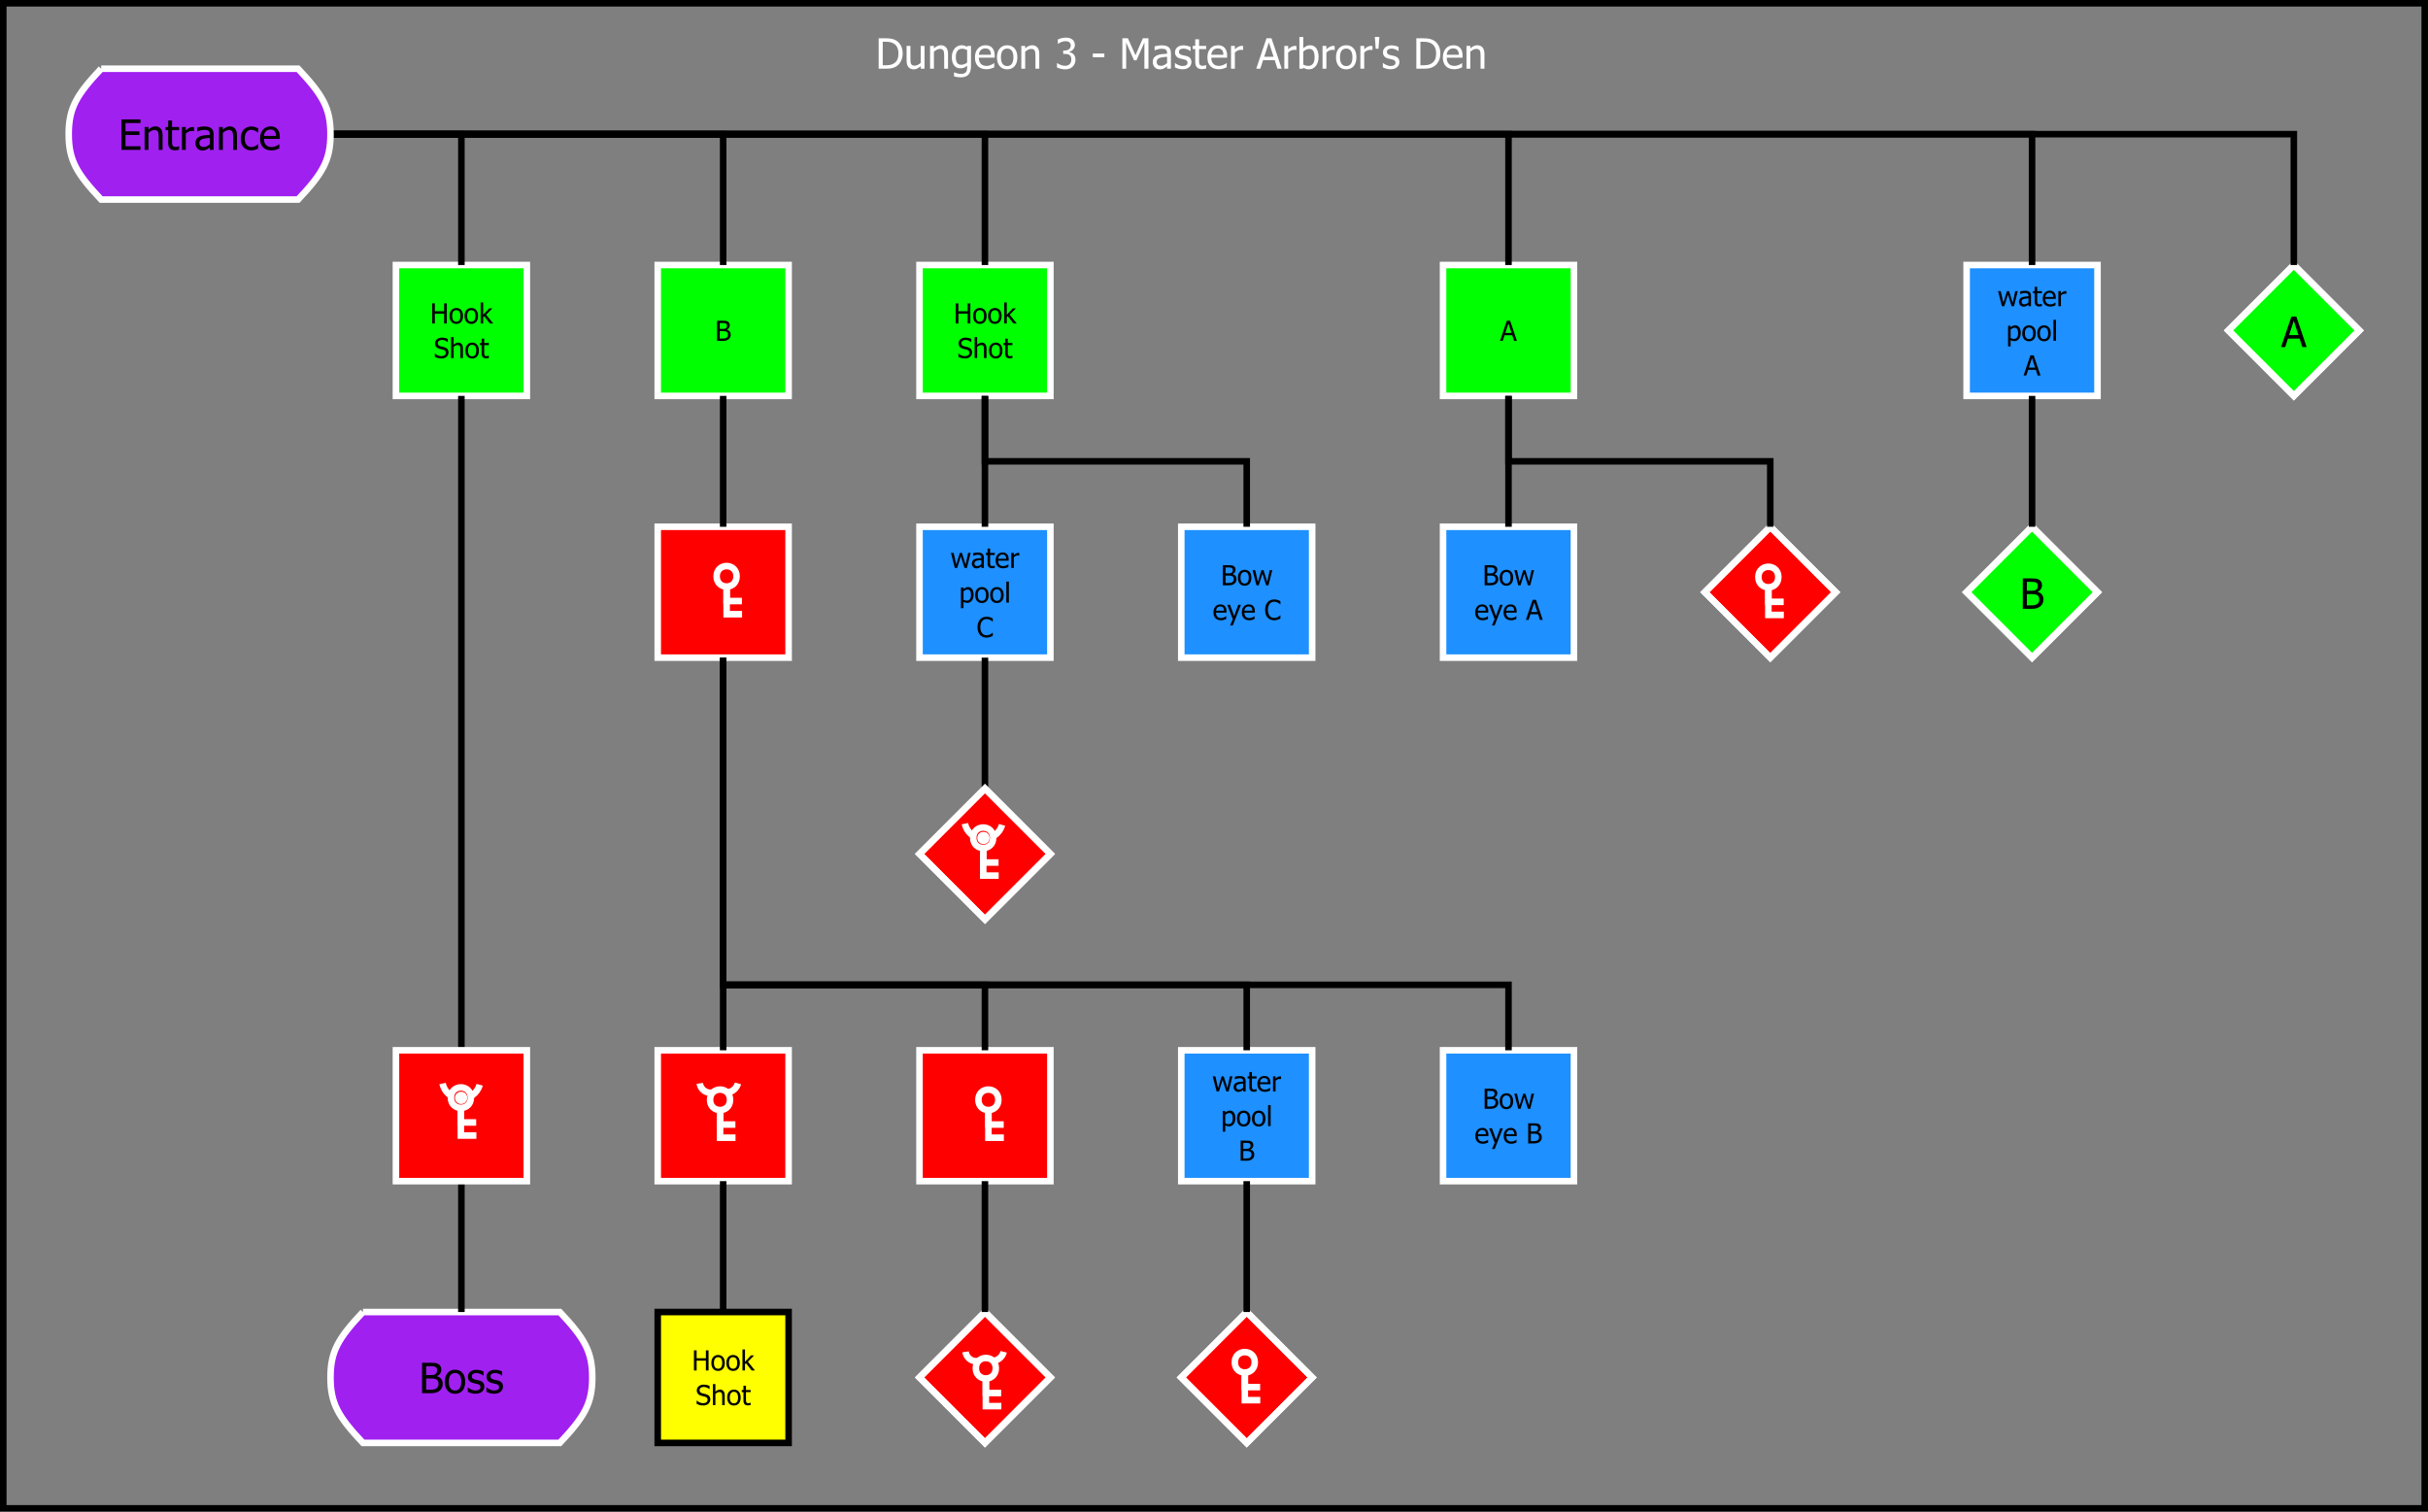 <?xml version="1.0" encoding="UTF-8"?>
<svg xmlns="http://www.w3.org/2000/svg" xmlns:xlink="http://www.w3.org/1999/xlink" width="742pt" height="462pt" viewBox="0 0 742 462" version="1.1">
<defs>
<g>
<symbol overflow="visible" id="glyph0-0">
<path style="stroke:none;" d="M 5.086 0 L 4.27 0 L 4.27 -3.012 L 1.441 -3.012 L 1.441 0 L 0.625 0 L 0.625 -6.148 L 1.441 -6.148 L 1.441 -3.738 L 4.27 -3.738 L 4.27 -6.148 L 5.086 -6.148 Z M 5.086 0 "/>
</symbol>
<symbol overflow="visible" id="glyph0-1">
<path style="stroke:none;" d="M 4.355 -2.305 C 4.352 -1.523 4.164 -0.926 3.793 -0.504 C 3.418 -0.082 2.922 0.129 2.301 0.129 C 1.656 0.129 1.152 -0.086 0.785 -0.523 C 0.418 -0.957 0.234 -1.551 0.234 -2.305 C 0.234 -3.07 0.422 -3.672 0.801 -4.102 C 1.18 -4.527 1.68 -4.738 2.301 -4.742 C 2.922 -4.738 3.418 -4.527 3.793 -4.102 C 4.164 -3.676 4.352 -3.074 4.355 -2.305 Z M 3.555 -2.305 C 3.551 -2.898 3.441 -3.344 3.227 -3.633 C 3.008 -3.922 2.699 -4.066 2.301 -4.07 C 1.891 -4.066 1.578 -3.922 1.363 -3.633 C 1.141 -3.344 1.031 -2.898 1.035 -2.305 C 1.031 -1.723 1.141 -1.285 1.363 -0.988 C 1.578 -0.688 1.891 -0.539 2.301 -0.539 C 2.695 -0.539 3.004 -0.684 3.227 -0.98 C 3.441 -1.27 3.551 -1.711 3.555 -2.305 Z M 3.555 -2.305 "/>
</symbol>
<symbol overflow="visible" id="glyph0-2">
<path style="stroke:none;" d="M 4.387 0 L 3.367 0 L 1.645 -2.227 L 1.34 -1.93 L 1.34 0 L 0.562 0 L 0.562 -6.426 L 1.34 -6.426 L 1.34 -2.664 L 3.164 -4.613 L 4.129 -4.613 L 2.234 -2.684 Z M 4.387 0 "/>
</symbol>
<symbol overflow="visible" id="glyph0-3">
<path style="stroke:none;" d="M 2.336 0.113 C 1.887 0.109 1.508 0.066 1.199 -0.023 C 0.883 -0.117 0.59 -0.23 0.316 -0.367 L 0.316 -1.391 L 0.375 -1.391 C 0.645 -1.133 0.949 -0.938 1.293 -0.801 C 1.633 -0.66 1.961 -0.59 2.281 -0.594 C 2.727 -0.59 3.07 -0.684 3.305 -0.875 C 3.535 -1.062 3.648 -1.312 3.652 -1.621 C 3.648 -1.867 3.59 -2.066 3.469 -2.223 C 3.344 -2.371 3.148 -2.484 2.891 -2.562 C 2.695 -2.617 2.523 -2.664 2.371 -2.699 C 2.211 -2.734 2.016 -2.781 1.781 -2.844 C 1.566 -2.898 1.375 -2.969 1.207 -3.055 C 1.039 -3.137 0.891 -3.25 0.766 -3.391 C 0.637 -3.523 0.539 -3.684 0.469 -3.867 C 0.398 -4.047 0.363 -4.258 0.363 -4.5 C 0.363 -5 0.555 -5.418 0.945 -5.754 C 1.328 -6.09 1.824 -6.258 2.434 -6.262 C 2.773 -6.258 3.102 -6.223 3.41 -6.156 C 3.715 -6.086 3.996 -5.988 4.262 -5.863 L 4.262 -4.887 L 4.199 -4.887 C 4 -5.062 3.75 -5.215 3.445 -5.352 C 3.141 -5.484 2.82 -5.555 2.484 -5.555 C 2.105 -5.555 1.797 -5.465 1.566 -5.285 C 1.328 -5.105 1.211 -4.871 1.215 -4.586 C 1.211 -4.324 1.281 -4.117 1.422 -3.965 C 1.559 -3.809 1.758 -3.695 2.02 -3.625 C 2.191 -3.574 2.402 -3.52 2.656 -3.465 C 2.902 -3.402 3.109 -3.352 3.277 -3.305 C 3.699 -3.172 4.012 -2.973 4.207 -2.715 C 4.402 -2.449 4.5 -2.129 4.5 -1.75 C 4.5 -1.508 4.449 -1.27 4.352 -1.039 C 4.254 -0.805 4.117 -0.609 3.945 -0.445 C 3.742 -0.266 3.52 -0.125 3.27 -0.031 C 3.02 0.066 2.707 0.109 2.336 0.113 Z M 2.336 0.113 "/>
</symbol>
<symbol overflow="visible" id="glyph0-4">
<path style="stroke:none;" d="M 4.188 0 L 3.41 0 L 3.41 -2.625 C 3.41 -2.836 3.398 -3.031 3.379 -3.219 C 3.355 -3.398 3.316 -3.547 3.262 -3.66 C 3.195 -3.773 3.105 -3.859 2.996 -3.914 C 2.879 -3.969 2.727 -3.996 2.535 -4 C 2.34 -3.996 2.141 -3.945 1.938 -3.844 C 1.73 -3.742 1.531 -3.609 1.34 -3.445 L 1.34 0 L 0.562 0 L 0.562 -6.426 L 1.34 -6.426 L 1.34 -4.102 C 1.566 -4.305 1.793 -4.461 2.023 -4.574 C 2.246 -4.684 2.484 -4.738 2.738 -4.742 C 3.188 -4.738 3.543 -4.59 3.801 -4.293 C 4.055 -3.992 4.184 -3.559 4.188 -2.992 Z M 4.188 0 "/>
</symbol>
<symbol overflow="visible" id="glyph0-5">
<path style="stroke:none;" d="M 1.957 0.09 C 1.531 0.086 1.199 -0.031 0.965 -0.27 C 0.727 -0.512 0.609 -0.891 0.609 -1.414 L 0.609 -3.969 L 0.086 -3.969 L 0.086 -4.613 L 0.609 -4.613 L 0.609 -5.938 L 1.387 -5.938 L 1.387 -4.613 L 2.816 -4.613 L 2.816 -3.969 L 1.387 -3.969 L 1.387 -1.777 C 1.383 -1.539 1.387 -1.359 1.398 -1.234 C 1.406 -1.105 1.438 -0.988 1.496 -0.879 C 1.539 -0.781 1.617 -0.707 1.723 -0.66 C 1.824 -0.609 1.965 -0.586 2.148 -0.59 C 2.27 -0.586 2.391 -0.605 2.512 -0.645 C 2.629 -0.684 2.715 -0.715 2.77 -0.738 L 2.816 -0.738 L 2.816 -0.043 C 2.668 0 2.52 0.027 2.371 0.055 C 2.219 0.074 2.082 0.086 1.957 0.09 Z M 1.957 0.09 "/>
</symbol>
<symbol overflow="visible" id="glyph0-6">
<path style="stroke:none;" d="M 6.152 -4.613 L 4.984 0 L 4.266 0 L 3.137 -3.555 L 2.02 0 L 1.305 0 L 0.125 -4.613 L 0.934 -4.613 L 1.746 -1.039 L 2.84 -4.613 L 3.48 -4.613 L 4.605 -1.039 L 5.371 -4.613 Z M 6.152 -4.613 "/>
</symbol>
<symbol overflow="visible" id="glyph0-7">
<path style="stroke:none;" d="M 3.137 -1.137 L 3.137 -2.414 C 2.949 -2.398 2.719 -2.375 2.438 -2.348 C 2.156 -2.316 1.926 -2.277 1.754 -2.227 C 1.543 -2.16 1.375 -2.062 1.242 -1.934 C 1.105 -1.801 1.035 -1.617 1.039 -1.387 C 1.035 -1.121 1.109 -0.922 1.262 -0.789 C 1.41 -0.652 1.629 -0.586 1.918 -0.586 C 2.16 -0.586 2.383 -0.637 2.582 -0.746 C 2.777 -0.848 2.961 -0.98 3.137 -1.137 Z M 3.137 -0.492 C 3.07 -0.445 2.988 -0.379 2.883 -0.293 C 2.777 -0.207 2.676 -0.141 2.578 -0.094 C 2.438 -0.023 2.301 0.031 2.176 0.07 C 2.043 0.109 1.867 0.129 1.641 0.129 C 1.449 0.129 1.266 0.09 1.098 0.02 C 0.926 -0.051 0.777 -0.148 0.648 -0.281 C 0.52 -0.406 0.418 -0.562 0.348 -0.75 C 0.27 -0.934 0.234 -1.129 0.238 -1.34 C 0.234 -1.656 0.301 -1.926 0.441 -2.152 C 0.574 -2.371 0.789 -2.551 1.082 -2.688 C 1.336 -2.805 1.641 -2.887 1.996 -2.934 C 2.348 -2.977 2.727 -3.012 3.137 -3.035 L 3.137 -3.184 C 3.133 -3.363 3.105 -3.512 3.055 -3.621 C 2.996 -3.73 2.922 -3.816 2.824 -3.883 C 2.723 -3.941 2.602 -3.984 2.461 -4.008 C 2.316 -4.027 2.168 -4.035 2.02 -4.039 C 1.836 -4.035 1.625 -4.008 1.387 -3.957 C 1.141 -3.902 0.898 -3.828 0.66 -3.727 L 0.617 -3.727 L 0.617 -4.512 C 0.754 -4.551 0.961 -4.594 1.23 -4.648 C 1.496 -4.695 1.758 -4.723 2.023 -4.723 C 2.336 -4.723 2.605 -4.695 2.824 -4.648 C 3.043 -4.594 3.238 -4.508 3.41 -4.383 C 3.578 -4.254 3.703 -4.09 3.785 -3.891 C 3.867 -3.688 3.906 -3.441 3.91 -3.156 L 3.91 0 L 3.137 0 Z M 3.137 -0.492 "/>
</symbol>
<symbol overflow="visible" id="glyph0-8">
<path style="stroke:none;" d="M 2.562 0.105 C 1.824 0.105 1.254 -0.102 0.852 -0.516 C 0.441 -0.93 0.238 -1.516 0.242 -2.281 C 0.238 -3.027 0.438 -3.625 0.832 -4.074 C 1.227 -4.516 1.742 -4.738 2.379 -4.742 C 2.664 -4.738 2.914 -4.699 3.137 -4.617 C 3.355 -4.531 3.551 -4.398 3.715 -4.227 C 3.879 -4.047 4.004 -3.832 4.094 -3.582 C 4.18 -3.324 4.223 -3.016 4.227 -2.648 L 4.227 -2.227 L 1.031 -2.227 C 1.031 -1.688 1.164 -1.277 1.434 -0.996 C 1.703 -0.711 2.078 -0.566 2.555 -0.57 C 2.727 -0.566 2.895 -0.586 3.059 -0.625 C 3.223 -0.66 3.367 -0.711 3.5 -0.777 C 3.637 -0.836 3.758 -0.898 3.855 -0.961 C 3.949 -1.02 4.027 -1.074 4.098 -1.129 L 4.141 -1.129 L 4.141 -0.281 C 4.047 -0.242 3.934 -0.195 3.801 -0.145 C 3.664 -0.09 3.543 -0.047 3.441 -0.02 C 3.285 0.023 3.148 0.051 3.027 0.074 C 2.902 0.094 2.746 0.105 2.562 0.105 Z M 3.473 -2.82 C 3.465 -3.023 3.441 -3.203 3.398 -3.359 C 3.352 -3.508 3.285 -3.637 3.207 -3.746 C 3.113 -3.855 3 -3.945 2.859 -4.008 C 2.719 -4.07 2.543 -4.102 2.332 -4.102 C 2.125 -4.102 1.949 -4.07 1.805 -4.008 C 1.66 -3.945 1.527 -3.855 1.414 -3.738 C 1.293 -3.613 1.207 -3.477 1.148 -3.332 C 1.086 -3.184 1.047 -3.012 1.031 -2.82 Z M 3.473 -2.82 "/>
</symbol>
<symbol overflow="visible" id="glyph0-9">
<path style="stroke:none;" d="M 3.008 -3.777 L 2.965 -3.777 C 2.906 -3.793 2.844 -3.805 2.781 -3.809 C 2.715 -3.812 2.637 -3.812 2.547 -3.816 C 2.336 -3.812 2.129 -3.77 1.922 -3.68 C 1.715 -3.586 1.52 -3.449 1.34 -3.273 L 1.34 0 L 0.562 0 L 0.562 -4.613 L 1.34 -4.613 L 1.34 -3.926 C 1.617 -4.176 1.863 -4.352 2.078 -4.457 C 2.285 -4.559 2.488 -4.609 2.691 -4.613 C 2.77 -4.609 2.832 -4.609 2.871 -4.605 C 2.91 -4.602 2.953 -4.594 3.008 -4.586 Z M 3.008 -3.777 "/>
</symbol>
<symbol overflow="visible" id="glyph0-10">
<path style="stroke:none;" d="M 4.43 -2.43 C 4.43 -1.66 4.246 -1.047 3.879 -0.594 C 3.512 -0.137 3.047 0.086 2.484 0.09 C 2.258 0.086 2.055 0.062 1.879 0.012 C 1.699 -0.039 1.52 -0.117 1.34 -0.23 L 1.34 1.703 L 0.562 1.703 L 0.562 -4.613 L 1.34 -4.613 L 1.34 -4.129 C 1.531 -4.301 1.746 -4.445 1.98 -4.566 C 2.215 -4.68 2.469 -4.738 2.75 -4.742 C 3.273 -4.738 3.688 -4.531 3.984 -4.113 C 4.281 -3.691 4.43 -3.129 4.43 -2.43 Z M 3.629 -2.34 C 3.625 -2.863 3.543 -3.273 3.375 -3.562 C 3.207 -3.852 2.934 -3.996 2.559 -4 C 2.336 -3.996 2.125 -3.945 1.922 -3.852 C 1.715 -3.75 1.52 -3.625 1.34 -3.477 L 1.34 -0.863 C 1.539 -0.762 1.711 -0.695 1.859 -0.66 C 2 -0.621 2.168 -0.602 2.359 -0.605 C 2.758 -0.602 3.07 -0.75 3.293 -1.047 C 3.516 -1.34 3.625 -1.77 3.629 -2.34 Z M 3.629 -2.34 "/>
</symbol>
<symbol overflow="visible" id="glyph0-11">
<path style="stroke:none;" d="M 1.355 0 L 0.578 0 L 0.578 -6.426 L 1.355 -6.426 Z M 1.355 0 "/>
</symbol>
<symbol overflow="visible" id="glyph0-12">
<path style="stroke:none;" d="M -0.043 0 L 2.031 -6.148 L 3.039 -6.148 L 5.113 0 L 4.25 0 L 3.691 -1.719 L 1.344 -1.719 L 0.785 0 Z M 3.465 -2.414 L 2.516 -5.316 L 1.57 -2.414 Z M 3.465 -2.414 "/>
</symbol>
<symbol overflow="visible" id="glyph0-13">
<path style="stroke:none;" d="M 4.793 -1.887 C 4.793 -1.582 4.734 -1.312 4.621 -1.078 C 4.504 -0.844 4.348 -0.648 4.152 -0.5 C 3.922 -0.312 3.676 -0.184 3.41 -0.113 C 3.145 -0.035 2.801 0 2.387 0 L 0.625 0 L 0.625 -6.148 L 2.254 -6.148 C 2.688 -6.145 3.016 -6.133 3.238 -6.105 C 3.453 -6.074 3.664 -6.004 3.871 -5.902 C 4.086 -5.777 4.246 -5.621 4.352 -5.434 C 4.449 -5.238 4.5 -5.016 4.504 -4.762 C 4.5 -4.469 4.422 -4.211 4.273 -3.984 C 4.117 -3.754 3.906 -3.574 3.641 -3.449 L 3.641 -3.414 C 4.004 -3.312 4.289 -3.133 4.492 -2.871 C 4.691 -2.605 4.793 -2.277 4.793 -1.887 Z M 3.656 -4.645 C 3.656 -4.789 3.629 -4.918 3.582 -5.031 C 3.527 -5.137 3.449 -5.223 3.34 -5.289 C 3.207 -5.363 3.059 -5.41 2.898 -5.426 C 2.734 -5.441 2.512 -5.449 2.227 -5.449 L 1.441 -5.449 L 1.441 -3.652 L 2.371 -3.652 C 2.625 -3.648 2.812 -3.664 2.934 -3.691 C 3.055 -3.715 3.18 -3.766 3.312 -3.852 C 3.43 -3.93 3.52 -4.035 3.574 -4.164 C 3.629 -4.293 3.656 -4.453 3.656 -4.645 Z M 3.945 -1.855 C 3.941 -2.082 3.91 -2.273 3.844 -2.426 C 3.777 -2.574 3.645 -2.699 3.445 -2.809 C 3.312 -2.871 3.168 -2.914 3.02 -2.938 C 2.863 -2.953 2.648 -2.965 2.371 -2.969 L 1.441 -2.969 L 1.441 -0.699 L 2.105 -0.699 C 2.461 -0.695 2.746 -0.711 2.953 -0.746 C 3.156 -0.777 3.336 -0.848 3.496 -0.957 C 3.648 -1.059 3.762 -1.18 3.836 -1.32 C 3.906 -1.453 3.941 -1.633 3.945 -1.855 Z M 3.945 -1.855 "/>
</symbol>
<symbol overflow="visible" id="glyph0-14">
<path style="stroke:none;" d="M 4.188 -4.613 L 1.707 1.703 L 0.875 1.703 L 1.703 -0.223 L 0.023 -4.613 L 0.863 -4.613 L 2.121 -1.199 L 3.379 -4.613 Z M 4.188 -4.613 "/>
</symbol>
<symbol overflow="visible" id="glyph0-15">
<path style="stroke:none;" d=""/>
</symbol>
<symbol overflow="visible" id="glyph0-16">
<path style="stroke:none;" d="M 3.027 0.113 C 2.625 0.109 2.254 0.047 1.918 -0.09 C 1.578 -0.223 1.289 -0.426 1.043 -0.695 C 0.797 -0.957 0.605 -1.289 0.473 -1.691 C 0.336 -2.09 0.27 -2.547 0.273 -3.066 C 0.27 -3.578 0.336 -4.027 0.469 -4.414 C 0.598 -4.793 0.785 -5.129 1.039 -5.414 C 1.281 -5.688 1.574 -5.895 1.91 -6.043 C 2.246 -6.184 2.621 -6.258 3.039 -6.262 C 3.242 -6.258 3.434 -6.242 3.617 -6.215 C 3.797 -6.18 3.965 -6.141 4.121 -6.098 C 4.25 -6.055 4.387 -6.004 4.527 -5.945 C 4.664 -5.879 4.801 -5.809 4.938 -5.738 L 4.938 -4.754 L 4.871 -4.754 C 4.797 -4.816 4.707 -4.898 4.594 -4.992 C 4.48 -5.086 4.344 -5.176 4.184 -5.27 C 4.027 -5.352 3.855 -5.422 3.672 -5.48 C 3.484 -5.531 3.27 -5.559 3.031 -5.562 C 2.766 -5.559 2.52 -5.504 2.289 -5.398 C 2.051 -5.289 1.844 -5.133 1.672 -4.926 C 1.496 -4.715 1.363 -4.453 1.27 -4.137 C 1.172 -3.82 1.125 -3.461 1.125 -3.066 C 1.125 -2.645 1.176 -2.285 1.277 -1.98 C 1.379 -1.676 1.516 -1.418 1.691 -1.211 C 1.859 -1.004 2.062 -0.852 2.297 -0.75 C 2.527 -0.645 2.77 -0.59 3.031 -0.594 C 3.266 -0.59 3.484 -0.621 3.688 -0.68 C 3.883 -0.738 4.062 -0.809 4.223 -0.898 C 4.375 -0.98 4.508 -1.07 4.617 -1.16 C 4.727 -1.25 4.812 -1.324 4.875 -1.391 L 4.938 -1.391 L 4.938 -0.418 C 4.801 -0.348 4.676 -0.289 4.559 -0.234 C 4.438 -0.176 4.289 -0.117 4.121 -0.066 C 3.938 -0.008 3.773 0.031 3.621 0.066 C 3.469 0.094 3.27 0.109 3.027 0.113 Z M 3.027 0.113 "/>
</symbol>
<symbol overflow="visible" id="glyph1-0">
<path style="stroke:none;" d="M 7.254 -2.855 C 7.254 -2.387 7.164 -1.98 6.988 -1.629 C 6.812 -1.273 6.578 -0.98 6.285 -0.754 C 5.93 -0.477 5.555 -0.281 5.156 -0.172 C 4.758 -0.055 4.242 0 3.609 0 L 0.941 0 L 0.941 -9.301 L 3.41 -9.301 C 4.07 -9.297 4.566 -9.277 4.898 -9.234 C 5.23 -9.191 5.547 -9.086 5.852 -8.926 C 6.184 -8.742 6.426 -8.508 6.582 -8.223 C 6.734 -7.93 6.812 -7.59 6.816 -7.203 C 6.812 -6.762 6.699 -6.371 6.469 -6.027 C 6.234 -5.68 5.914 -5.41 5.508 -5.215 L 5.508 -5.164 C 6.062 -5.012 6.492 -4.738 6.797 -4.344 C 7.102 -3.941 7.254 -3.445 7.254 -2.855 Z M 5.527 -7.027 C 5.523 -7.246 5.488 -7.441 5.414 -7.609 C 5.34 -7.773 5.219 -7.902 5.055 -8 C 4.852 -8.109 4.629 -8.18 4.383 -8.207 C 4.137 -8.23 3.797 -8.242 3.367 -8.246 L 2.18 -8.246 L 2.18 -5.523 L 3.586 -5.523 C 3.973 -5.52 4.258 -5.539 4.441 -5.582 C 4.621 -5.617 4.809 -5.699 5.008 -5.828 C 5.191 -5.945 5.324 -6.102 5.406 -6.301 C 5.484 -6.496 5.523 -6.738 5.527 -7.027 Z M 5.965 -2.805 C 5.965 -3.152 5.914 -3.441 5.812 -3.668 C 5.711 -3.895 5.508 -4.086 5.211 -4.246 C 5.012 -4.348 4.801 -4.414 4.57 -4.445 C 4.336 -4.473 4.008 -4.488 3.586 -4.492 L 2.18 -4.492 L 2.18 -1.055 L 3.188 -1.055 C 3.727 -1.055 4.152 -1.078 4.465 -1.129 C 4.777 -1.18 5.051 -1.285 5.289 -1.449 C 5.52 -1.605 5.691 -1.789 5.801 -2 C 5.91 -2.203 5.965 -2.473 5.965 -2.805 Z M 5.965 -2.805 "/>
</symbol>
<symbol overflow="visible" id="glyph1-1">
<path style="stroke:none;" d="M 6.59 -3.484 C 6.586 -2.309 6.301 -1.402 5.738 -0.762 C 5.168 -0.125 4.418 0.191 3.48 0.195 C 2.508 0.191 1.742 -0.133 1.188 -0.793 C 0.629 -1.449 0.352 -2.348 0.355 -3.484 C 0.352 -4.648 0.637 -5.555 1.215 -6.203 C 1.785 -6.848 2.543 -7.172 3.48 -7.172 C 4.418 -7.172 5.168 -6.848 5.738 -6.207 C 6.301 -5.559 6.586 -4.652 6.59 -3.484 Z M 5.379 -3.484 C 5.379 -4.387 5.211 -5.059 4.883 -5.5 C 4.551 -5.938 4.086 -6.156 3.48 -6.16 C 2.867 -6.156 2.395 -5.938 2.062 -5.5 C 1.73 -5.059 1.562 -4.387 1.566 -3.484 C 1.562 -2.605 1.73 -1.941 2.062 -1.492 C 2.395 -1.039 2.867 -0.812 3.48 -0.816 C 4.082 -0.812 4.547 -1.035 4.883 -1.48 C 5.211 -1.922 5.379 -2.59 5.379 -3.484 Z M 5.379 -3.484 "/>
</symbol>
<symbol overflow="visible" id="glyph1-2">
<path style="stroke:none;" d="M 2.734 0.168 C 2.266 0.164 1.828 0.105 1.426 -0.02 C 1.016 -0.141 0.68 -0.273 0.418 -0.418 L 0.418 -1.738 L 0.48 -1.738 C 0.582 -1.656 0.699 -1.566 0.832 -1.473 C 0.965 -1.375 1.145 -1.277 1.375 -1.176 C 1.574 -1.078 1.793 -0.996 2.031 -0.93 C 2.27 -0.855 2.52 -0.82 2.781 -0.824 C 2.965 -0.82 3.164 -0.844 3.379 -0.891 C 3.59 -0.934 3.75 -0.988 3.855 -1.055 C 4 -1.148 4.102 -1.25 4.168 -1.359 C 4.23 -1.469 4.266 -1.629 4.266 -1.848 C 4.266 -2.121 4.188 -2.332 4.035 -2.477 C 3.883 -2.617 3.613 -2.738 3.23 -2.836 C 3.074 -2.871 2.879 -2.914 2.641 -2.965 C 2.398 -3.016 2.176 -3.07 1.973 -3.129 C 1.438 -3.281 1.051 -3.52 0.812 -3.844 C 0.566 -4.164 0.445 -4.555 0.449 -5.016 C 0.445 -5.645 0.684 -6.156 1.16 -6.551 C 1.637 -6.945 2.266 -7.141 3.055 -7.145 C 3.438 -7.141 3.828 -7.094 4.223 -7 C 4.609 -6.902 4.938 -6.781 5.211 -6.641 L 5.211 -5.383 L 5.148 -5.383 C 4.848 -5.621 4.512 -5.809 4.145 -5.945 C 3.77 -6.082 3.398 -6.152 3.031 -6.152 C 2.641 -6.152 2.312 -6.07 2.047 -5.906 C 1.777 -5.742 1.645 -5.496 1.648 -5.172 C 1.645 -4.879 1.727 -4.66 1.887 -4.52 C 2.043 -4.371 2.297 -4.254 2.648 -4.168 C 2.82 -4.117 3.012 -4.074 3.23 -4.031 C 3.441 -3.984 3.668 -3.934 3.91 -3.879 C 4.422 -3.746 4.812 -3.531 5.074 -3.234 C 5.332 -2.934 5.461 -2.523 5.465 -2.012 C 5.461 -1.707 5.402 -1.422 5.285 -1.156 C 5.168 -0.883 4.992 -0.656 4.766 -0.469 C 4.512 -0.258 4.23 -0.102 3.918 0.004 C 3.602 0.109 3.207 0.164 2.734 0.168 Z M 2.734 0.168 "/>
</symbol>
<symbol overflow="visible" id="glyph1-3">
<path style="stroke:none;" d="M -0.062 0 L 3.074 -9.301 L 4.598 -9.301 L 7.734 0 L 6.426 0 L 5.586 -2.598 L 2.031 -2.598 L 1.188 0 Z M 5.242 -3.652 L 3.805 -8.039 L 2.375 -3.652 Z M 5.242 -3.652 "/>
</symbol>
<symbol overflow="visible" id="glyph1-4">
<path style="stroke:none;" d="M 0.941 0 L 0.941 -9.301 L 6.758 -9.301 L 6.758 -8.203 L 2.18 -8.203 L 2.18 -5.652 L 6.445 -5.652 L 6.445 -4.555 L 2.18 -4.555 L 2.18 -1.098 L 6.758 -1.098 L 6.758 0 Z M 0.941 0 "/>
</symbol>
<symbol overflow="visible" id="glyph1-5">
<path style="stroke:none;" d="M 6.336 0 L 5.16 0 L 5.16 -3.973 C 5.156 -4.293 5.141 -4.59 5.113 -4.867 C 5.078 -5.145 5.02 -5.367 4.934 -5.535 C 4.84 -5.707 4.707 -5.836 4.535 -5.926 C 4.363 -6.008 4.129 -6.051 3.836 -6.055 C 3.543 -6.051 3.242 -5.973 2.934 -5.82 C 2.621 -5.66 2.316 -5.457 2.023 -5.211 L 2.023 0 L 0.848 0 L 0.848 -6.977 L 2.023 -6.977 L 2.023 -6.203 C 2.367 -6.512 2.715 -6.75 3.059 -6.922 C 3.402 -7.086 3.762 -7.172 4.141 -7.172 C 4.824 -7.172 5.363 -6.945 5.754 -6.492 C 6.141 -6.039 6.332 -5.383 6.336 -4.527 Z M 6.336 0 "/>
</symbol>
<symbol overflow="visible" id="glyph1-6">
<path style="stroke:none;" d="M 2.961 0.137 C 2.316 0.133 1.816 -0.047 1.461 -0.41 C 1.102 -0.773 0.926 -1.348 0.926 -2.137 L 0.926 -6.004 L 0.133 -6.004 L 0.133 -6.977 L 0.926 -6.977 L 0.926 -8.984 L 2.098 -8.984 L 2.098 -6.977 L 4.262 -6.977 L 4.262 -6.004 L 2.098 -6.004 L 2.098 -2.688 C 2.098 -2.332 2.102 -2.059 2.117 -1.867 C 2.125 -1.676 2.176 -1.496 2.262 -1.332 C 2.332 -1.184 2.445 -1.074 2.605 -1.004 C 2.762 -0.926 2.977 -0.891 3.25 -0.895 C 3.438 -0.891 3.621 -0.918 3.805 -0.977 C 3.98 -1.031 4.109 -1.078 4.191 -1.117 L 4.262 -1.117 L 4.262 -0.062 C 4.035 0 3.812 0.047 3.59 0.082 C 3.359 0.117 3.148 0.133 2.961 0.137 Z M 2.961 0.137 "/>
</symbol>
<symbol overflow="visible" id="glyph1-7">
<path style="stroke:none;" d="M 4.547 -5.715 L 4.484 -5.715 C 4.395 -5.738 4.305 -5.754 4.207 -5.762 C 4.105 -5.766 3.988 -5.77 3.855 -5.773 C 3.535 -5.77 3.219 -5.703 2.91 -5.566 C 2.594 -5.426 2.297 -5.219 2.023 -4.953 L 2.023 0 L 0.848 0 L 0.848 -6.977 L 2.023 -6.977 L 2.023 -5.941 C 2.449 -6.316 2.824 -6.582 3.145 -6.742 C 3.461 -6.895 3.77 -6.973 4.074 -6.977 C 4.191 -6.973 4.281 -6.969 4.344 -6.965 C 4.398 -6.957 4.469 -6.949 4.547 -6.941 Z M 4.547 -5.715 "/>
</symbol>
<symbol overflow="visible" id="glyph1-8">
<path style="stroke:none;" d="M 4.746 -1.719 L 4.746 -3.652 C 4.465 -3.625 4.109 -3.594 3.688 -3.551 C 3.258 -3.504 2.914 -3.441 2.656 -3.367 C 2.34 -3.27 2.082 -3.121 1.879 -2.926 C 1.672 -2.723 1.57 -2.449 1.574 -2.098 C 1.57 -1.699 1.684 -1.395 1.91 -1.191 C 2.137 -0.984 2.465 -0.883 2.898 -0.887 C 3.266 -0.883 3.602 -0.965 3.902 -1.125 C 4.203 -1.285 4.484 -1.48 4.746 -1.719 Z M 4.746 -0.742 C 4.652 -0.668 4.523 -0.57 4.363 -0.445 C 4.199 -0.32 4.043 -0.219 3.898 -0.145 C 3.688 -0.035 3.488 0.047 3.293 0.105 C 3.098 0.164 2.824 0.191 2.48 0.195 C 2.191 0.191 1.918 0.137 1.66 0.031 C 1.398 -0.078 1.172 -0.227 0.98 -0.426 C 0.789 -0.613 0.641 -0.848 0.531 -1.133 C 0.418 -1.41 0.363 -1.707 0.363 -2.023 C 0.363 -2.504 0.465 -2.918 0.668 -3.258 C 0.871 -3.594 1.191 -3.863 1.637 -4.066 C 2.023 -4.246 2.488 -4.367 3.023 -4.438 C 3.555 -4.504 4.129 -4.555 4.746 -4.59 L 4.746 -4.816 C 4.746 -5.09 4.703 -5.309 4.621 -5.48 C 4.535 -5.645 4.418 -5.777 4.273 -5.871 C 4.117 -5.965 3.934 -6.027 3.723 -6.062 C 3.504 -6.09 3.281 -6.105 3.055 -6.109 C 2.781 -6.105 2.465 -6.066 2.098 -5.988 C 1.73 -5.906 1.363 -5.785 1 -5.633 L 0.93 -5.633 L 0.93 -6.828 C 1.145 -6.887 1.453 -6.957 1.859 -7.031 C 2.262 -7.105 2.664 -7.141 3.062 -7.145 C 3.535 -7.141 3.938 -7.105 4.27 -7.031 C 4.598 -6.957 4.895 -6.82 5.16 -6.629 C 5.41 -6.434 5.598 -6.188 5.727 -5.883 C 5.848 -5.578 5.91 -5.207 5.914 -4.773 L 5.914 0 L 4.746 0 Z M 4.746 -0.742 "/>
</symbol>
<symbol overflow="visible" id="glyph1-9">
<path style="stroke:none;" d="M 3.621 0.156 C 3.145 0.152 2.703 0.082 2.305 -0.066 C 1.902 -0.211 1.559 -0.438 1.273 -0.738 C 0.984 -1.035 0.762 -1.41 0.605 -1.871 C 0.441 -2.324 0.363 -2.863 0.367 -3.48 C 0.363 -4.09 0.445 -4.617 0.613 -5.066 C 0.777 -5.508 0.996 -5.883 1.273 -6.191 C 1.547 -6.492 1.891 -6.727 2.301 -6.891 C 2.711 -7.055 3.152 -7.137 3.621 -7.141 C 4.004 -7.137 4.371 -7.082 4.73 -6.977 C 5.082 -6.867 5.402 -6.742 5.684 -6.602 L 5.684 -5.285 L 5.617 -5.285 C 5.531 -5.355 5.422 -5.434 5.293 -5.527 C 5.16 -5.613 5.004 -5.707 4.816 -5.809 C 4.652 -5.887 4.461 -5.961 4.242 -6.027 C 4.02 -6.086 3.805 -6.117 3.605 -6.121 C 2.992 -6.117 2.504 -5.887 2.137 -5.43 C 1.766 -4.969 1.582 -4.32 1.586 -3.48 C 1.582 -2.652 1.762 -2.008 2.121 -1.551 C 2.477 -1.09 2.969 -0.859 3.605 -0.863 C 3.984 -0.859 4.348 -0.938 4.695 -1.098 C 5.039 -1.254 5.348 -1.461 5.617 -1.711 L 5.684 -1.711 L 5.684 -0.395 C 5.566 -0.336 5.418 -0.27 5.246 -0.195 C 5.066 -0.117 4.91 -0.062 4.773 -0.023 C 4.57 0.031 4.391 0.074 4.234 0.109 C 4.074 0.137 3.871 0.152 3.621 0.156 Z M 3.621 0.156 "/>
</symbol>
<symbol overflow="visible" id="glyph1-10">
<path style="stroke:none;" d="M 3.879 0.164 C 2.766 0.164 1.902 -0.148 1.289 -0.777 C 0.672 -1.402 0.363 -2.293 0.367 -3.449 C 0.363 -4.582 0.66 -5.484 1.262 -6.16 C 1.855 -6.832 2.637 -7.172 3.598 -7.172 C 4.027 -7.172 4.41 -7.109 4.746 -6.984 C 5.078 -6.859 5.367 -6.664 5.621 -6.398 C 5.867 -6.129 6.059 -5.801 6.195 -5.418 C 6.328 -5.031 6.398 -4.559 6.398 -4.004 L 6.398 -3.367 L 1.562 -3.367 C 1.559 -2.551 1.762 -1.93 2.172 -1.504 C 2.578 -1.074 3.145 -0.859 3.867 -0.863 C 4.125 -0.859 4.375 -0.891 4.625 -0.949 C 4.867 -1.004 5.094 -1.078 5.297 -1.176 C 5.508 -1.266 5.688 -1.355 5.836 -1.449 C 5.98 -1.535 6.098 -1.621 6.195 -1.707 L 6.266 -1.707 L 6.266 -0.426 C 6.125 -0.367 5.953 -0.301 5.75 -0.223 C 5.543 -0.141 5.363 -0.074 5.203 -0.031 C 4.973 0.031 4.766 0.074 4.582 0.113 C 4.395 0.145 4.16 0.164 3.879 0.164 Z M 5.254 -4.266 C 5.242 -4.582 5.203 -4.855 5.141 -5.086 C 5.07 -5.312 4.977 -5.504 4.855 -5.664 C 4.715 -5.84 4.539 -5.973 4.324 -6.066 C 4.109 -6.152 3.844 -6.199 3.531 -6.203 C 3.215 -6.199 2.949 -6.152 2.734 -6.062 C 2.512 -5.965 2.312 -5.828 2.137 -5.652 C 1.961 -5.469 1.828 -5.266 1.734 -5.043 C 1.641 -4.82 1.582 -4.562 1.562 -4.266 Z M 5.254 -4.266 "/>
</symbol>
<symbol overflow="visible" id="glyph1-11">
<path style="stroke:none;" d="M 8.277 -4.641 C 8.273 -3.789 8.102 -3.02 7.762 -2.34 C 7.414 -1.652 6.953 -1.121 6.379 -0.742 C 5.906 -0.445 5.426 -0.246 4.941 -0.148 C 4.453 -0.047 3.836 0 3.086 0 L 0.941 0 L 0.941 -9.301 L 3.062 -9.301 C 3.934 -9.297 4.617 -9.23 5.117 -9.102 C 5.613 -8.969 6.039 -8.789 6.391 -8.562 C 6.988 -8.164 7.453 -7.641 7.781 -6.984 C 8.109 -6.328 8.273 -5.547 8.277 -4.641 Z M 6.988 -4.66 C 6.984 -5.371 6.867 -5.984 6.633 -6.492 C 6.395 -7 6.043 -7.395 5.578 -7.676 C 5.25 -7.875 4.898 -8.016 4.523 -8.105 C 4.148 -8.191 3.68 -8.238 3.125 -8.238 L 2.18 -8.238 L 2.18 -1.062 L 3.125 -1.062 C 3.672 -1.059 4.152 -1.102 4.566 -1.191 C 4.973 -1.277 5.352 -1.441 5.695 -1.68 C 6.125 -1.969 6.445 -2.355 6.664 -2.844 C 6.875 -3.328 6.984 -3.934 6.988 -4.66 Z M 6.988 -4.66 "/>
</symbol>
<symbol overflow="visible" id="glyph1-12">
<path style="stroke:none;" d="M 6.285 0 L 5.109 0 L 5.109 -0.773 C 4.746 -0.457 4.402 -0.215 4.078 -0.051 C 3.75 0.113 3.387 0.191 2.992 0.195 C 2.684 0.191 2.398 0.141 2.133 0.043 C 1.863 -0.059 1.629 -0.211 1.43 -0.43 C 1.227 -0.641 1.07 -0.914 0.965 -1.246 C 0.852 -1.574 0.797 -1.977 0.801 -2.449 L 0.801 -6.977 L 1.973 -6.977 L 1.973 -3.004 C 1.969 -2.633 1.98 -2.324 2.012 -2.082 C 2.035 -1.836 2.098 -1.625 2.199 -1.441 C 2.293 -1.262 2.426 -1.129 2.59 -1.051 C 2.754 -0.965 2.988 -0.926 3.297 -0.926 C 3.582 -0.926 3.887 -1.004 4.215 -1.168 C 4.535 -1.324 4.836 -1.527 5.109 -1.77 L 5.109 -6.977 L 6.285 -6.977 Z M 6.285 0 "/>
</symbol>
<symbol overflow="visible" id="glyph1-13">
<path style="stroke:none;" d="M 5.047 -1.895 L 5.047 -5.723 C 4.75 -5.859 4.48 -5.961 4.238 -6.023 C 3.988 -6.086 3.742 -6.117 3.5 -6.117 C 2.898 -6.117 2.43 -5.898 2.094 -5.461 C 1.75 -5.023 1.582 -4.395 1.582 -3.578 C 1.582 -2.801 1.711 -2.211 1.969 -1.812 C 2.227 -1.406 2.648 -1.207 3.234 -1.207 C 3.539 -1.207 3.852 -1.266 4.176 -1.387 C 4.496 -1.504 4.785 -1.672 5.047 -1.895 Z M 1.098 1.117 C 1.176 1.148 1.293 1.191 1.449 1.25 C 1.598 1.305 1.773 1.359 1.973 1.41 C 2.188 1.461 2.387 1.504 2.57 1.543 C 2.754 1.574 2.953 1.594 3.172 1.594 C 3.531 1.594 3.84 1.543 4.094 1.449 C 4.344 1.348 4.539 1.215 4.684 1.051 C 4.816 0.875 4.91 0.676 4.965 0.453 C 5.016 0.227 5.043 -0.023 5.047 -0.312 L 5.047 -0.926 C 4.727 -0.648 4.418 -0.441 4.117 -0.312 C 3.809 -0.18 3.426 -0.117 2.973 -0.117 C 2.176 -0.117 1.543 -0.41 1.074 -1.004 C 0.598 -1.594 0.363 -2.445 0.367 -3.555 C 0.363 -4.129 0.445 -4.641 0.609 -5.094 C 0.773 -5.539 0.992 -5.922 1.27 -6.234 C 1.527 -6.531 1.836 -6.762 2.195 -6.926 C 2.551 -7.09 2.922 -7.172 3.312 -7.172 C 3.672 -7.172 3.984 -7.129 4.25 -7.043 C 4.512 -6.957 4.777 -6.832 5.047 -6.676 L 5.117 -6.977 L 6.223 -6.977 L 6.223 -0.793 C 6.223 0.391 5.961 1.254 5.445 1.809 C 4.926 2.359 4.137 2.637 3.078 2.641 C 2.734 2.637 2.387 2.609 2.031 2.559 C 1.676 2.504 1.344 2.434 1.035 2.344 L 1.035 1.117 Z M 1.098 1.117 "/>
</symbol>
<symbol overflow="visible" id="glyph1-14">
<path style="stroke:none;" d=""/>
</symbol>
<symbol overflow="visible" id="glyph1-15">
<path style="stroke:none;" d="M 3.191 -8.414 C 2.965 -8.414 2.738 -8.387 2.516 -8.332 C 2.289 -8.277 2.07 -8.207 1.855 -8.121 C 1.652 -8.035 1.477 -7.945 1.332 -7.859 C 1.184 -7.766 1.055 -7.68 0.938 -7.602 L 0.863 -7.602 L 0.863 -8.922 C 1.129 -9.066 1.496 -9.199 1.965 -9.316 C 2.426 -9.434 2.871 -9.492 3.293 -9.496 C 3.711 -9.492 4.078 -9.449 4.395 -9.367 C 4.707 -9.277 4.988 -9.145 5.246 -8.969 C 5.52 -8.77 5.727 -8.527 5.867 -8.246 C 6.004 -7.957 6.074 -7.629 6.078 -7.254 C 6.074 -6.738 5.906 -6.285 5.57 -5.902 C 5.23 -5.512 4.828 -5.266 4.359 -5.164 L 4.359 -5.078 C 4.555 -5.039 4.762 -4.973 4.984 -4.883 C 5.207 -4.789 5.414 -4.656 5.609 -4.48 C 5.797 -4.297 5.953 -4.066 6.078 -3.789 C 6.195 -3.504 6.258 -3.16 6.258 -2.762 C 6.258 -2.336 6.184 -1.949 6.043 -1.602 C 5.895 -1.246 5.691 -0.938 5.434 -0.668 C 5.16 -0.383 4.836 -0.168 4.453 -0.023 C 4.07 0.121 3.633 0.191 3.148 0.195 C 2.68 0.191 2.219 0.137 1.762 0.023 C 1.301 -0.086 0.914 -0.219 0.605 -0.383 L 0.605 -1.699 L 0.695 -1.699 C 0.953 -1.504 1.305 -1.32 1.746 -1.148 C 2.188 -0.973 2.629 -0.883 3.074 -0.887 C 3.324 -0.883 3.578 -0.926 3.836 -1.008 C 4.09 -1.086 4.305 -1.219 4.48 -1.406 C 4.645 -1.586 4.77 -1.785 4.859 -2.012 C 4.945 -2.23 4.992 -2.512 4.992 -2.848 C 4.992 -3.184 4.941 -3.461 4.844 -3.68 C 4.746 -3.895 4.609 -4.062 4.434 -4.191 C 4.258 -4.312 4.051 -4.398 3.812 -4.449 C 3.57 -4.496 3.312 -4.523 3.035 -4.523 L 2.504 -4.523 L 2.504 -5.559 L 2.918 -5.559 C 3.48 -5.555 3.938 -5.688 4.289 -5.957 C 4.641 -6.223 4.816 -6.609 4.816 -7.121 C 4.816 -7.352 4.77 -7.555 4.68 -7.723 C 4.586 -7.891 4.469 -8.023 4.328 -8.125 C 4.168 -8.23 3.992 -8.305 3.801 -8.352 C 3.609 -8.391 3.406 -8.414 3.191 -8.414 Z M 3.191 -8.414 "/>
</symbol>
<symbol overflow="visible" id="glyph1-16">
<path style="stroke:none;" d="M 4.086 -3.504 L 0.562 -3.504 L 0.562 -4.637 L 4.086 -4.637 Z M 4.086 -3.504 "/>
</symbol>
<symbol overflow="visible" id="glyph1-17">
<path style="stroke:none;" d="M 8.914 0 L 7.676 0 L 7.676 -8.016 L 5.254 -2.562 L 4.504 -2.562 L 2.098 -8.016 L 2.098 0 L 0.941 0 L 0.941 -9.301 L 2.629 -9.301 L 4.953 -4.121 L 7.195 -9.301 L 8.914 -9.301 Z M 8.914 0 "/>
</symbol>
<symbol overflow="visible" id="glyph1-18">
<path style="stroke:none;" d="M 5.492 -3.512 C 5.488 -4.34 5.363 -4.973 5.109 -5.406 C 4.855 -5.836 4.445 -6.051 3.887 -6.055 C 3.562 -6.051 3.238 -5.977 2.914 -5.828 C 2.582 -5.676 2.285 -5.484 2.023 -5.258 L 2.023 -1.262 C 2.316 -1.113 2.582 -1.012 2.812 -0.953 C 3.039 -0.891 3.289 -0.859 3.566 -0.863 C 4.164 -0.859 4.633 -1.074 4.977 -1.5 C 5.316 -1.922 5.488 -2.59 5.492 -3.512 Z M 6.703 -3.605 C 6.703 -2.461 6.426 -1.543 5.871 -0.848 C 5.316 -0.152 4.621 0.191 3.793 0.195 C 3.41 0.191 3.086 0.145 2.82 0.055 C 2.547 -0.039 2.281 -0.16 2.023 -0.324 L 1.949 0 L 0.848 0 L 0.848 -9.719 L 2.023 -9.719 L 2.023 -6.246 C 2.316 -6.512 2.637 -6.73 2.984 -6.906 C 3.328 -7.082 3.723 -7.172 4.16 -7.172 C 4.945 -7.172 5.562 -6.855 6.02 -6.223 C 6.473 -5.59 6.703 -4.715 6.703 -3.605 Z M 6.703 -3.605 "/>
</symbol>
<symbol overflow="visible" id="glyph1-19">
<path style="stroke:none;" d="M 2.043 -9.719 L 1.773 -6.102 L 0.926 -6.102 L 0.656 -9.719 Z M 2.043 -9.719 "/>
</symbol>
</g>
</defs>
<g id="surface3460694">
<rect x="0" y="0" width="742" height="462" style="fill:rgb(49.804%,49.804%,49.804%);fill-opacity:1;stroke:none;"/>
<path style="fill:none;stroke-width:0.1;stroke-linecap:butt;stroke-linejoin:miter;stroke:rgb(0%,0%,0%);stroke-opacity:1;stroke-miterlimit:10;" d="M -3 -2 L 34 -2 L 34 21 L -3 21 Z M -3 -2 " transform="matrix(20,0,0,20,61,41)"/>
<path style="fill-rule:evenodd;fill:rgb(0%,100%,0%);fill-opacity:1;stroke-width:0.1;stroke-linecap:butt;stroke-linejoin:miter;stroke:rgb(100%,100%,100%);stroke-opacity:1;stroke-miterlimit:10;" d="M 3 2 L 5 2 L 5 4 L 3 4 Z M 3 2 " transform="matrix(20,0,0,20,61,41)"/>
<g style="fill:rgb(0%,0%,0%);fill-opacity:1;">
  <use xlink:href="#glyph0-0" x="131.449" y="98.867"/>
  <use xlink:href="#glyph0-1" x="137.152" y="98.867"/>
  <use xlink:href="#glyph0-1" x="141.742" y="98.867"/>
  <use xlink:href="#glyph0-2" x="146.332" y="98.867"/>
</g>
<g style="fill:rgb(0%,0%,0%);fill-opacity:1;">
  <use xlink:href="#glyph0-3" x="132.582" y="109.449"/>
  <use xlink:href="#glyph0-4" x="137.289" y="109.449"/>
  <use xlink:href="#glyph0-1" x="141.996" y="109.449"/>
  <use xlink:href="#glyph0-5" x="146.586" y="109.449"/>
</g>
<path style="fill-rule:evenodd;fill:rgb(62.745%,12.549%,94.118%);fill-opacity:1;stroke-width:0.1;stroke-linecap:butt;stroke-linejoin:miter;stroke:rgb(100%,100%,100%);stroke-opacity:1;stroke-miterlimit:10;" d="M 2.496 18 L 5.504 18 C 5.88 18.4 6 18.6 6 19 C 6 19.4 5.88 19.6 5.504 20 L 2.496 20 C 2.12 19.6 2 19.4 2 19 C 2 18.6 2.12 18.4 2.496 18 " transform="matrix(20,0,0,20,61,41)"/>
<g style="fill:rgb(0%,0%,0%);fill-opacity:1;">
  <use xlink:href="#glyph1-0" x="128.051" y="425.801"/>
  <use xlink:href="#glyph1-1" x="135.59" y="425.801"/>
  <use xlink:href="#glyph1-2" x="142.543" y="425.801"/>
  <use xlink:href="#glyph1-2" x="148.246" y="425.801"/>
</g>
<path style="fill-rule:evenodd;fill:rgb(11.765%,56.471%,100%);fill-opacity:1;stroke-width:0.1;stroke-linecap:butt;stroke-linejoin:miter;stroke:rgb(100%,100%,100%);stroke-opacity:1;stroke-miterlimit:10;" d="M 27 2 L 29 2 L 29 4 L 27 4 Z M 27 2 " transform="matrix(20,0,0,20,61,41)"/>
<g style="fill:rgb(0%,0%,0%);fill-opacity:1;">
  <use xlink:href="#glyph0-6" x="610.492" y="93.59"/>
  <use xlink:href="#glyph0-7" x="616.762" y="93.59"/>
  <use xlink:href="#glyph0-5" x="621.195" y="93.59"/>
  <use xlink:href="#glyph0-8" x="624.027" y="93.59"/>
  <use xlink:href="#glyph0-9" x="628.48" y="93.59"/>
</g>
<g style="fill:rgb(0%,0%,0%);fill-opacity:1;">
  <use xlink:href="#glyph0-10" x="613.109" y="104.176"/>
  <use xlink:href="#glyph0-1" x="617.777" y="104.176"/>
  <use xlink:href="#glyph0-1" x="622.367" y="104.176"/>
  <use xlink:href="#glyph0-11" x="626.957" y="104.176"/>
</g>
<g style="fill:rgb(0%,0%,0%);fill-opacity:1;">
  <use xlink:href="#glyph0-12" x="618.461" y="114.758"/>
</g>
<path style="fill-rule:evenodd;fill:rgb(0%,100%,0%);fill-opacity:1;stroke-width:0.1;stroke-linecap:butt;stroke-linejoin:miter;stroke:rgb(100%,100%,100%);stroke-opacity:1;stroke-miterlimit:10;" d="M 32 2 L 33 3 L 32 4 L 31 3 Z M 32 2 " transform="matrix(20,0,0,20,61,41)"/>
<path style="fill:none;stroke-width:0.1;stroke-linecap:butt;stroke-linejoin:miter;stroke:rgb(100%,100%,100%);stroke-opacity:1;stroke-miterlimit:10;" d="M 32 2 L 33 3 L 32 4 L 31 3 Z M 32 2 " transform="matrix(20,0,0,20,61,41)"/>
<g style="fill:rgb(0%,0%,0%);fill-opacity:1;">
  <use xlink:href="#glyph1-3" x="697.172" y="106.074"/>
</g>
<path style="fill-rule:evenodd;fill:rgb(0%,100%,0%);fill-opacity:1;stroke-width:0.1;stroke-linecap:butt;stroke-linejoin:miter;stroke:rgb(100%,100%,100%);stroke-opacity:1;stroke-miterlimit:10;" d="M 19 2 L 21 2 L 21 4 L 19 4 Z M 19 2 " transform="matrix(20,0,0,20,61,41)"/>
<g style="fill:rgb(0%,0%,0%);fill-opacity:1;">
  <use xlink:href="#glyph0-12" x="458.461" y="104.176"/>
</g>
<path style="fill-rule:evenodd;fill:rgb(11.765%,56.471%,100%);fill-opacity:1;stroke-width:0.1;stroke-linecap:butt;stroke-linejoin:miter;stroke:rgb(100%,100%,100%);stroke-opacity:1;stroke-miterlimit:10;" d="M 19 6 L 21 6 L 21 8 L 19 8 Z M 19 6 " transform="matrix(20,0,0,20,61,41)"/>
<g style="fill:rgb(0%,0%,0%);fill-opacity:1;">
  <use xlink:href="#glyph0-13" x="453.09" y="178.883"/>
  <use xlink:href="#glyph0-1" x="458.07" y="178.883"/>
  <use xlink:href="#glyph0-6" x="462.66" y="178.883"/>
</g>
<g style="fill:rgb(0%,0%,0%);fill-opacity:1;">
  <use xlink:href="#glyph0-8" x="450.59" y="189.465"/>
  <use xlink:href="#glyph0-14" x="455.043" y="189.465"/>
  <use xlink:href="#glyph0-8" x="459.262" y="189.465"/>
  <use xlink:href="#glyph0-15" x="463.715" y="189.465"/>
  <use xlink:href="#glyph0-12" x="466.352" y="189.465"/>
</g>
<path style="fill-rule:evenodd;fill:rgb(0%,100%,0%);fill-opacity:1;stroke-width:0.1;stroke-linecap:butt;stroke-linejoin:miter;stroke:rgb(100%,100%,100%);stroke-opacity:1;stroke-miterlimit:10;" d="M 28 6 L 29 7 L 28 8 L 27 7 Z M 28 6 " transform="matrix(20,0,0,20,61,41)"/>
<path style="fill:none;stroke-width:0.1;stroke-linecap:butt;stroke-linejoin:miter;stroke:rgb(100%,100%,100%);stroke-opacity:1;stroke-miterlimit:10;" d="M 28 6 L 29 7 L 28 8 L 27 7 Z M 28 6 " transform="matrix(20,0,0,20,61,41)"/>
<g style="fill:rgb(0%,0%,0%);fill-opacity:1;">
  <use xlink:href="#glyph1-0" x="617.23" y="186.074"/>
</g>
<path style="fill-rule:evenodd;fill:rgb(0%,100%,0%);fill-opacity:1;stroke-width:0.1;stroke-linecap:butt;stroke-linejoin:miter;stroke:rgb(100%,100%,100%);stroke-opacity:1;stroke-miterlimit:10;" d="M 7 2 L 9 2 L 9 4 L 7 4 Z M 7 2 " transform="matrix(20,0,0,20,61,41)"/>
<g style="fill:rgb(0%,0%,0%);fill-opacity:1;">
  <use xlink:href="#glyph0-13" x="218.52" y="104.176"/>
</g>
<path style="fill-rule:evenodd;fill:rgb(100%,0%,0%);fill-opacity:1;stroke-width:0.1;stroke-linecap:butt;stroke-linejoin:miter;stroke:rgb(100%,100%,100%);stroke-opacity:1;stroke-miterlimit:10;" d="M 7 6 L 9 6 L 9 8 L 7 8 Z M 7 6 " transform="matrix(20,0,0,20,61,41)"/>
<path style="fill:none;stroke-width:0.1;stroke-linecap:butt;stroke-linejoin:miter;stroke:rgb(100%,100%,100%);stroke-opacity:1;stroke-miterlimit:10;" d="M 8.205 6.757 C 8.205 6.966 7.9 6.966 7.9 6.757 C 7.9 6.548 8.205 6.548 8.205 6.757 " transform="matrix(20,0,0,20,61,41)"/>
<path style="fill:none;stroke-width:0.1;stroke-linecap:butt;stroke-linejoin:miter;stroke:rgb(100%,100%,100%);stroke-opacity:1;stroke-miterlimit:10;" d="M 8.053 6.913 L 8.053 7.135 L 8.237 7.135 L 8.237 7.146 " transform="matrix(20,0,0,20,61,41)"/>
<path style="fill:none;stroke-width:0.1;stroke-linecap:butt;stroke-linejoin:miter;stroke:rgb(100%,100%,100%);stroke-opacity:1;stroke-miterlimit:10;" d="M 8.053 6.913 L 8.053 7.336 L 8.239 7.336 L 8.239 7.341 " transform="matrix(20,0,0,20,61,41)"/>
<path style="fill-rule:evenodd;fill:rgb(100%,0%,0%);fill-opacity:1;stroke-width:0.1;stroke-linecap:butt;stroke-linejoin:miter;stroke:rgb(100%,100%,100%);stroke-opacity:1;stroke-miterlimit:10;" d="M 16 18 L 17 19 L 16 20 L 15 19 Z M 16 18 " transform="matrix(20,0,0,20,61,41)"/>
<path style="fill:none;stroke-width:0.1;stroke-linecap:butt;stroke-linejoin:miter;stroke:rgb(100%,100%,100%);stroke-opacity:1;stroke-miterlimit:10;" d="M 16 18 L 17 19 L 16 20 L 15 19 Z M 16 18 " transform="matrix(20,0,0,20,61,41)"/>
<path style="fill:none;stroke-width:0.1;stroke-linecap:butt;stroke-linejoin:miter;stroke:rgb(100%,100%,100%);stroke-opacity:1;stroke-miterlimit:10;" d="M 16.123 18.768 C 16.123 18.977 15.818 18.977 15.818 18.768 C 15.818 18.56 16.123 18.56 16.123 18.768 " transform="matrix(20,0,0,20,61,41)"/>
<path style="fill:none;stroke-width:0.1;stroke-linecap:butt;stroke-linejoin:miter;stroke:rgb(100%,100%,100%);stroke-opacity:1;stroke-miterlimit:10;" d="M 15.971 18.925 L 15.971 19.147 L 16.155 19.147 L 16.155 19.158 " transform="matrix(20,0,0,20,61,41)"/>
<path style="fill:none;stroke-width:0.1;stroke-linecap:butt;stroke-linejoin:miter;stroke:rgb(100%,100%,100%);stroke-opacity:1;stroke-miterlimit:10;" d="M 15.971 18.925 L 15.971 19.347 L 16.157 19.347 L 16.157 19.353 " transform="matrix(20,0,0,20,61,41)"/>
<path style="fill-rule:evenodd;fill:rgb(0%,100%,0%);fill-opacity:1;stroke-width:0.1;stroke-linecap:butt;stroke-linejoin:miter;stroke:rgb(100%,100%,100%);stroke-opacity:1;stroke-miterlimit:10;" d="M 11 2 L 13 2 L 13 4 L 11 4 Z M 11 2 " transform="matrix(20,0,0,20,61,41)"/>
<g style="fill:rgb(0%,0%,0%);fill-opacity:1;">
  <use xlink:href="#glyph0-0" x="291.449" y="98.867"/>
  <use xlink:href="#glyph0-1" x="297.152" y="98.867"/>
  <use xlink:href="#glyph0-1" x="301.742" y="98.867"/>
  <use xlink:href="#glyph0-2" x="306.332" y="98.867"/>
</g>
<g style="fill:rgb(0%,0%,0%);fill-opacity:1;">
  <use xlink:href="#glyph0-3" x="292.582" y="109.449"/>
  <use xlink:href="#glyph0-4" x="297.289" y="109.449"/>
  <use xlink:href="#glyph0-1" x="301.996" y="109.449"/>
  <use xlink:href="#glyph0-5" x="306.586" y="109.449"/>
</g>
<path style="fill-rule:evenodd;fill:rgb(11.765%,56.471%,100%);fill-opacity:1;stroke-width:0.1;stroke-linecap:butt;stroke-linejoin:miter;stroke:rgb(100%,100%,100%);stroke-opacity:1;stroke-miterlimit:10;" d="M 15 14 L 17 14 L 17 16 L 15 16 Z M 15 14 " transform="matrix(20,0,0,20,61,41)"/>
<g style="fill:rgb(0%,0%,0%);fill-opacity:1;">
  <use xlink:href="#glyph0-6" x="370.492" y="333.59"/>
  <use xlink:href="#glyph0-7" x="376.762" y="333.59"/>
  <use xlink:href="#glyph0-5" x="381.195" y="333.59"/>
  <use xlink:href="#glyph0-8" x="384.027" y="333.59"/>
  <use xlink:href="#glyph0-9" x="388.48" y="333.59"/>
</g>
<g style="fill:rgb(0%,0%,0%);fill-opacity:1;">
  <use xlink:href="#glyph0-10" x="373.109" y="344.176"/>
  <use xlink:href="#glyph0-1" x="377.777" y="344.176"/>
  <use xlink:href="#glyph0-1" x="382.367" y="344.176"/>
  <use xlink:href="#glyph0-11" x="386.957" y="344.176"/>
</g>
<g style="fill:rgb(0%,0%,0%);fill-opacity:1;">
  <use xlink:href="#glyph0-13" x="378.52" y="354.758"/>
</g>
<path style="fill-rule:evenodd;fill:rgb(11.765%,56.471%,100%);fill-opacity:1;stroke-width:0.1;stroke-linecap:butt;stroke-linejoin:miter;stroke:rgb(100%,100%,100%);stroke-opacity:1;stroke-miterlimit:10;" d="M 19 14 L 21 14 L 21 16 L 19 16 Z M 19 14 " transform="matrix(20,0,0,20,61,41)"/>
<g style="fill:rgb(0%,0%,0%);fill-opacity:1;">
  <use xlink:href="#glyph0-13" x="453.09" y="338.883"/>
  <use xlink:href="#glyph0-1" x="458.07" y="338.883"/>
  <use xlink:href="#glyph0-6" x="462.66" y="338.883"/>
</g>
<g style="fill:rgb(0%,0%,0%);fill-opacity:1;">
  <use xlink:href="#glyph0-8" x="450.629" y="349.465"/>
  <use xlink:href="#glyph0-14" x="455.082" y="349.465"/>
  <use xlink:href="#glyph0-8" x="459.301" y="349.465"/>
  <use xlink:href="#glyph0-15" x="463.754" y="349.465"/>
  <use xlink:href="#glyph0-13" x="466.391" y="349.465"/>
</g>
<path style="fill-rule:evenodd;fill:rgb(100%,0%,0%);fill-opacity:1;stroke-width:0.1;stroke-linecap:butt;stroke-linejoin:miter;stroke:rgb(100%,100%,100%);stroke-opacity:1;stroke-miterlimit:10;" d="M 24 6 L 25 7 L 24 8 L 23 7 Z M 24 6 " transform="matrix(20,0,0,20,61,41)"/>
<path style="fill:none;stroke-width:0.1;stroke-linecap:butt;stroke-linejoin:miter;stroke:rgb(100%,100%,100%);stroke-opacity:1;stroke-miterlimit:10;" d="M 24 6 L 25 7 L 24 8 L 23 7 Z M 24 6 " transform="matrix(20,0,0,20,61,41)"/>
<path style="fill:none;stroke-width:0.1;stroke-linecap:butt;stroke-linejoin:miter;stroke:rgb(100%,100%,100%);stroke-opacity:1;stroke-miterlimit:10;" d="M 24.123 6.768 C 24.123 6.977 23.818 6.977 23.818 6.768 C 23.818 6.559 24.123 6.559 24.123 6.768 " transform="matrix(20,0,0,20,61,41)"/>
<path style="fill:none;stroke-width:0.1;stroke-linecap:butt;stroke-linejoin:miter;stroke:rgb(100%,100%,100%);stroke-opacity:1;stroke-miterlimit:10;" d="M 23.971 6.925 L 23.971 7.147 L 24.155 7.147 L 24.155 7.158 " transform="matrix(20,0,0,20,61,41)"/>
<path style="fill:none;stroke-width:0.1;stroke-linecap:butt;stroke-linejoin:miter;stroke:rgb(100%,100%,100%);stroke-opacity:1;stroke-miterlimit:10;" d="M 23.971 6.925 L 23.971 7.347 L 24.157 7.347 L 24.157 7.353 " transform="matrix(20,0,0,20,61,41)"/>
<path style="fill-rule:evenodd;fill:rgb(100%,0%,0%);fill-opacity:1;stroke-width:0.1;stroke-linecap:butt;stroke-linejoin:miter;stroke:rgb(100%,100%,100%);stroke-opacity:1;stroke-miterlimit:10;" d="M 11 14 L 13 14 L 13 16 L 11 16 Z M 11 14 " transform="matrix(20,0,0,20,61,41)"/>
<path style="fill:none;stroke-width:0.1;stroke-linecap:butt;stroke-linejoin:miter;stroke:rgb(100%,100%,100%);stroke-opacity:1;stroke-miterlimit:10;" d="M 12.205 14.757 C 12.205 14.966 11.9 14.966 11.9 14.757 C 11.9 14.548 12.205 14.548 12.205 14.757 " transform="matrix(20,0,0,20,61,41)"/>
<path style="fill:none;stroke-width:0.1;stroke-linecap:butt;stroke-linejoin:miter;stroke:rgb(100%,100%,100%);stroke-opacity:1;stroke-miterlimit:10;" d="M 12.053 14.913 L 12.053 15.135 L 12.237 15.135 L 12.237 15.146 " transform="matrix(20,0,0,20,61,41)"/>
<path style="fill:none;stroke-width:0.1;stroke-linecap:butt;stroke-linejoin:miter;stroke:rgb(100%,100%,100%);stroke-opacity:1;stroke-miterlimit:10;" d="M 12.053 14.913 L 12.053 15.336 L 12.239 15.336 L 12.239 15.341 " transform="matrix(20,0,0,20,61,41)"/>
<path style="fill-rule:evenodd;fill:rgb(100%,0%,0%);fill-opacity:1;stroke-width:0.1;stroke-linecap:butt;stroke-linejoin:miter;stroke:rgb(100%,100%,100%);stroke-opacity:1;stroke-miterlimit:10;" d="M 12 18 L 13 19 L 12 20 L 11 19 Z M 12 18 " transform="matrix(20,0,0,20,61,41)"/>
<path style="fill:none;stroke-width:0.1;stroke-linecap:butt;stroke-linejoin:miter;stroke:rgb(100%,100%,100%);stroke-opacity:1;stroke-miterlimit:10;" d="M 12 18 L 13 19 L 12 20 L 11 19 Z M 12 18 " transform="matrix(20,0,0,20,61,41)"/>
<path style="fill:none;stroke-width:0.1;stroke-linecap:butt;stroke-linejoin:miter;stroke:rgb(100%,100%,100%);stroke-opacity:1;stroke-miterlimit:10;" d="M 12.166 18.859 C 12.166 19.068 11.861 19.068 11.861 18.859 C 11.861 18.65 12.166 18.65 12.166 18.859 " transform="matrix(20,0,0,20,61,41)"/>
<path style="fill:none;stroke-width:0.1;stroke-linecap:butt;stroke-linejoin:miter;stroke:rgb(100%,100%,100%);stroke-opacity:1;stroke-miterlimit:10;" d="M 12.014 19.016 L 12.014 19.238 L 12.198 19.238 L 12.198 19.249 " transform="matrix(20,0,0,20,61,41)"/>
<path style="fill:none;stroke-width:0.1;stroke-linecap:butt;stroke-linejoin:miter;stroke:rgb(100%,100%,100%);stroke-opacity:1;stroke-miterlimit:10;" d="M 12.014 19.016 L 12.014 19.438 L 12.201 19.438 L 12.201 19.443 " transform="matrix(20,0,0,20,61,41)"/>
<path style="fill:none;stroke-width:0.1;stroke-linecap:butt;stroke-linejoin:miter;stroke:rgb(100%,100%,100%);stroke-opacity:1;stroke-miterlimit:10;" d="M 12.122 18.748 L 12.122 18.748 C 12.201 18.74 12.267 18.685 12.287 18.608 " transform="matrix(20,0,0,20,61,41)"/>
<path style="fill:none;stroke-width:0.1;stroke-linecap:butt;stroke-linejoin:miter;stroke:rgb(100%,100%,100%);stroke-opacity:1;stroke-miterlimit:10;" d="M 11.703 18.608 L 11.703 18.608 C 11.717 18.705 11.81 18.769 11.906 18.748 " transform="matrix(20,0,0,20,61,41)"/>
<path style="fill-rule:evenodd;fill:rgb(100%,0%,0%);fill-opacity:1;stroke-width:0.1;stroke-linecap:butt;stroke-linejoin:miter;stroke:rgb(100%,100%,100%);stroke-opacity:1;stroke-miterlimit:10;" d="M 7 14 L 9 14 L 9 16 L 7 16 Z M 7 14 " transform="matrix(20,0,0,20,61,41)"/>
<path style="fill:none;stroke-width:0.1;stroke-linecap:butt;stroke-linejoin:miter;stroke:rgb(100%,100%,100%);stroke-opacity:1;stroke-miterlimit:10;" d="M 8.105 14.757 C 8.105 14.966 7.8 14.966 7.8 14.757 C 7.8 14.548 8.105 14.548 8.105 14.757 " transform="matrix(20,0,0,20,61,41)"/>
<path style="fill:none;stroke-width:0.1;stroke-linecap:butt;stroke-linejoin:miter;stroke:rgb(100%,100%,100%);stroke-opacity:1;stroke-miterlimit:10;" d="M 7.953 14.913 L 7.953 15.135 L 8.137 15.135 L 8.137 15.146 " transform="matrix(20,0,0,20,61,41)"/>
<path style="fill:none;stroke-width:0.1;stroke-linecap:butt;stroke-linejoin:miter;stroke:rgb(100%,100%,100%);stroke-opacity:1;stroke-miterlimit:10;" d="M 7.953 14.913 L 7.953 15.336 L 8.139 15.336 L 8.139 15.341 " transform="matrix(20,0,0,20,61,41)"/>
<path style="fill:none;stroke-width:0.1;stroke-linecap:butt;stroke-linejoin:miter;stroke:rgb(100%,100%,100%);stroke-opacity:1;stroke-miterlimit:10;" d="M 8.06 14.646 L 8.06 14.646 C 8.139 14.638 8.205 14.582 8.226 14.506 " transform="matrix(20,0,0,20,61,41)"/>
<path style="fill:none;stroke-width:0.1;stroke-linecap:butt;stroke-linejoin:miter;stroke:rgb(100%,100%,100%);stroke-opacity:1;stroke-miterlimit:10;" d="M 7.642 14.506 L 7.642 14.506 C 7.656 14.603 7.749 14.667 7.845 14.646 " transform="matrix(20,0,0,20,61,41)"/>
<path style="fill-rule:evenodd;fill:rgb(100%,100%,0%);fill-opacity:1;stroke-width:0.1;stroke-linecap:butt;stroke-linejoin:miter;stroke:rgb(0%,0%,0%);stroke-opacity:1;stroke-miterlimit:10;" d="M 7 18 L 9 18 L 9 20 L 7 20 Z M 7 18 " transform="matrix(20,0,0,20,61,41)"/>
<g style="fill:rgb(0%,0%,0%);fill-opacity:1;">
  <use xlink:href="#glyph0-0" x="211.449" y="418.867"/>
  <use xlink:href="#glyph0-1" x="217.152" y="418.867"/>
  <use xlink:href="#glyph0-1" x="221.742" y="418.867"/>
  <use xlink:href="#glyph0-2" x="226.332" y="418.867"/>
</g>
<g style="fill:rgb(0%,0%,0%);fill-opacity:1;">
  <use xlink:href="#glyph0-3" x="212.582" y="429.449"/>
  <use xlink:href="#glyph0-4" x="217.289" y="429.449"/>
  <use xlink:href="#glyph0-1" x="221.996" y="429.449"/>
  <use xlink:href="#glyph0-5" x="226.586" y="429.449"/>
</g>
<path style="fill-rule:evenodd;fill:rgb(11.765%,56.471%,100%);fill-opacity:1;stroke-width:0.1;stroke-linecap:butt;stroke-linejoin:miter;stroke:rgb(100%,100%,100%);stroke-opacity:1;stroke-miterlimit:10;" d="M 11 6 L 13 6 L 13 8 L 11 8 Z M 11 6 " transform="matrix(20,0,0,20,61,41)"/>
<g style="fill:rgb(0%,0%,0%);fill-opacity:1;">
  <use xlink:href="#glyph0-6" x="290.492" y="173.59"/>
  <use xlink:href="#glyph0-7" x="296.762" y="173.59"/>
  <use xlink:href="#glyph0-5" x="301.195" y="173.59"/>
  <use xlink:href="#glyph0-8" x="304.027" y="173.59"/>
  <use xlink:href="#glyph0-9" x="308.48" y="173.59"/>
</g>
<g style="fill:rgb(0%,0%,0%);fill-opacity:1;">
  <use xlink:href="#glyph0-10" x="293.109" y="184.176"/>
  <use xlink:href="#glyph0-1" x="297.777" y="184.176"/>
  <use xlink:href="#glyph0-1" x="302.367" y="184.176"/>
  <use xlink:href="#glyph0-11" x="306.957" y="184.176"/>
</g>
<g style="fill:rgb(0%,0%,0%);fill-opacity:1;">
  <use xlink:href="#glyph0-16" x="298.461" y="194.758"/>
</g>
<path style="fill-rule:evenodd;fill:rgb(11.765%,56.471%,100%);fill-opacity:1;stroke-width:0.1;stroke-linecap:butt;stroke-linejoin:miter;stroke:rgb(100%,100%,100%);stroke-opacity:1;stroke-miterlimit:10;" d="M 15 6 L 17 6 L 17 8 L 15 8 Z M 15 6 " transform="matrix(20,0,0,20,61,41)"/>
<g style="fill:rgb(0%,0%,0%);fill-opacity:1;">
  <use xlink:href="#glyph0-13" x="373.09" y="178.883"/>
  <use xlink:href="#glyph0-1" x="378.07" y="178.883"/>
  <use xlink:href="#glyph0-6" x="382.66" y="178.883"/>
</g>
<g style="fill:rgb(0%,0%,0%);fill-opacity:1;">
  <use xlink:href="#glyph0-8" x="370.59" y="189.465"/>
  <use xlink:href="#glyph0-14" x="375.043" y="189.465"/>
  <use xlink:href="#glyph0-8" x="379.262" y="189.465"/>
  <use xlink:href="#glyph0-15" x="383.715" y="189.465"/>
  <use xlink:href="#glyph0-16" x="386.352" y="189.465"/>
</g>
<path style="fill:none;stroke-width:0.1;stroke-linecap:butt;stroke-linejoin:miter;stroke:rgb(0%,0%,0%);stroke-opacity:1;stroke-miterlimit:10;" d="M 1.88 -0 L 4 -0 L 4 2 " transform="matrix(20,0,0,20,61,41)"/>
<path style="fill:none;stroke-width:0.1;stroke-linecap:butt;stroke-linejoin:miter;stroke:rgb(0%,0%,0%);stroke-opacity:1;stroke-miterlimit:10;" d="M 1.88 -0 L 8 -0 L 8 2 " transform="matrix(20,0,0,20,61,41)"/>
<path style="fill:none;stroke-width:0.1;stroke-linecap:butt;stroke-linejoin:miter;stroke:rgb(0%,0%,0%);stroke-opacity:1;stroke-miterlimit:10;" d="M 1.88 -0 L 12 -0 L 12 2 " transform="matrix(20,0,0,20,61,41)"/>
<path style="fill:none;stroke-width:0.1;stroke-linecap:butt;stroke-linejoin:miter;stroke:rgb(0%,0%,0%);stroke-opacity:1;stroke-miterlimit:10;" d="M 1.88 -0 L 20 -0 L 20 2 " transform="matrix(20,0,0,20,61,41)"/>
<path style="fill:none;stroke-width:0.1;stroke-linecap:butt;stroke-linejoin:miter;stroke:rgb(0%,0%,0%);stroke-opacity:1;stroke-miterlimit:10;" d="M 1.88 -0 L 28 -0 L 28 2 " transform="matrix(20,0,0,20,61,41)"/>
<path style="fill:none;stroke-width:0.1;stroke-linecap:butt;stroke-linejoin:miter;stroke:rgb(0%,0%,0%);stroke-opacity:1;stroke-miterlimit:10;" d="M 1.88 -0 L 32 -0 L 32 2 " transform="matrix(20,0,0,20,61,41)"/>
<path style="fill-rule:evenodd;fill:rgb(62.745%,12.549%,94.118%);fill-opacity:1;stroke-width:0.1;stroke-linecap:butt;stroke-linejoin:miter;stroke:rgb(100%,100%,100%);stroke-opacity:1;stroke-miterlimit:10;" d="M -1.504 -1 L 1.504 -1 C 1.88 -0.6 2 -0.4 2 -0 C 2 0.4 1.88 0.6 1.504 1 L -1.504 1 C -1.88 0.6 -2 0.4 -2 -0 C -2 -0.4 -1.88 -0.6 -1.504 -1 " transform="matrix(20,0,0,20,61,41)"/>
<g style="fill:rgb(0%,0%,0%);fill-opacity:1;">
  <use xlink:href="#glyph1-4" x="36.176" y="45.801"/>
  <use xlink:href="#glyph1-5" x="43.344" y="45.801"/>
  <use xlink:href="#glyph1-6" x="50.473" y="45.801"/>
  <use xlink:href="#glyph1-7" x="54.75" y="45.801"/>
  <use xlink:href="#glyph1-8" x="59.359" y="45.801"/>
  <use xlink:href="#glyph1-5" x="66.078" y="45.801"/>
  <use xlink:href="#glyph1-9" x="73.207" y="45.801"/>
  <use xlink:href="#glyph1-10" x="79.105" y="45.801"/>
</g>
<path style="fill:none;stroke-width:0.1;stroke-linecap:butt;stroke-linejoin:miter;stroke:rgb(0%,0%,0%);stroke-opacity:1;stroke-miterlimit:10;" d="M 8 4 L 8 6 " transform="matrix(20,0,0,20,61,41)"/>
<path style="fill:none;stroke-width:0.1;stroke-linecap:butt;stroke-linejoin:miter;stroke:rgb(0%,0%,0%);stroke-opacity:1;stroke-miterlimit:10;" d="M 8 8 L 8 13 L 12 13 L 12 14 " transform="matrix(20,0,0,20,61,41)"/>
<path style="fill:none;stroke-width:0.1;stroke-linecap:butt;stroke-linejoin:miter;stroke:rgb(0%,0%,0%);stroke-opacity:1;stroke-miterlimit:10;" d="M 8 8 L 8 13 L 16 13 L 16 14 " transform="matrix(20,0,0,20,61,41)"/>
<path style="fill:none;stroke-width:0.1;stroke-linecap:butt;stroke-linejoin:miter;stroke:rgb(0%,0%,0%);stroke-opacity:1;stroke-miterlimit:10;" d="M 8 14 L 8 13 L 20 13 L 20 14 " transform="matrix(20,0,0,20,61,41)"/>
<path style="fill:none;stroke-width:0.1;stroke-linecap:butt;stroke-linejoin:miter;stroke:rgb(0%,0%,0%);stroke-opacity:1;stroke-miterlimit:10;" d="M 8 16 L 8 18 " transform="matrix(20,0,0,20,61,41)"/>
<path style="fill:none;stroke-width:0.1;stroke-linecap:butt;stroke-linejoin:miter;stroke:rgb(0%,0%,0%);stroke-opacity:1;stroke-miterlimit:10;" d="M 4 14 L 4 4 " transform="matrix(20,0,0,20,61,41)"/>
<path style="fill:none;stroke-width:0.1;stroke-linecap:butt;stroke-linejoin:miter;stroke:rgb(0%,0%,0%);stroke-opacity:1;stroke-miterlimit:10;" d="M 4 16 L 4 18 " transform="matrix(20,0,0,20,61,41)"/>
<path style="fill:none;stroke-width:0.1;stroke-linecap:butt;stroke-linejoin:miter;stroke:rgb(0%,0%,0%);stroke-opacity:1;stroke-miterlimit:10;" d="M 12 16 L 12 18 " transform="matrix(20,0,0,20,61,41)"/>
<path style="fill:none;stroke-width:0.1;stroke-linecap:butt;stroke-linejoin:miter;stroke:rgb(0%,0%,0%);stroke-opacity:1;stroke-miterlimit:10;" d="M 16 16 L 16 18 " transform="matrix(20,0,0,20,61,41)"/>
<path style="fill:none;stroke-width:0.1;stroke-linecap:butt;stroke-linejoin:miter;stroke:rgb(0%,0%,0%);stroke-opacity:1;stroke-miterlimit:10;" d="M 12 8 L 12 10 " transform="matrix(20,0,0,20,61,41)"/>
<path style="fill:none;stroke-width:0.1;stroke-linecap:butt;stroke-linejoin:miter;stroke:rgb(0%,0%,0%);stroke-opacity:1;stroke-miterlimit:10;" d="M 12 4 L 12 5 L 16 5 L 16 6 " transform="matrix(20,0,0,20,61,41)"/>
<path style="fill:none;stroke-width:0.1;stroke-linecap:butt;stroke-linejoin:miter;stroke:rgb(0%,0%,0%);stroke-opacity:1;stroke-miterlimit:10;" d="M 12 4 L 12 6 " transform="matrix(20,0,0,20,61,41)"/>
<path style="fill:none;stroke-width:0.1;stroke-linecap:butt;stroke-linejoin:miter;stroke:rgb(0%,0%,0%);stroke-opacity:1;stroke-miterlimit:10;" d="M 20 4 L 20 6 " transform="matrix(20,0,0,20,61,41)"/>
<path style="fill:none;stroke-width:0.1;stroke-linecap:butt;stroke-linejoin:miter;stroke:rgb(0%,0%,0%);stroke-opacity:1;stroke-miterlimit:10;" d="M 28 4 L 28 6 " transform="matrix(20,0,0,20,61,41)"/>
<path style="fill:none;stroke-width:0.1;stroke-linecap:butt;stroke-linejoin:miter;stroke:rgb(0%,0%,0%);stroke-opacity:1;stroke-miterlimit:10;" d="M 20 4 L 20 5 L 24 5 L 24 6 " transform="matrix(20,0,0,20,61,41)"/>
<g style="fill:rgb(100%,100%,100%);fill-opacity:1;">
  <use xlink:href="#glyph1-11" x="267.582" y="21"/>
  <use xlink:href="#glyph1-12" x="276.254" y="21"/>
  <use xlink:href="#glyph1-5" x="283.383" y="21"/>
  <use xlink:href="#glyph1-13" x="290.512" y="21"/>
  <use xlink:href="#glyph1-10" x="297.582" y="21"/>
  <use xlink:href="#glyph1-1" x="304.32" y="21"/>
  <use xlink:href="#glyph1-5" x="311.273" y="21"/>
  <use xlink:href="#glyph1-14" x="318.402" y="21"/>
  <use xlink:href="#glyph1-15" x="322.406" y="21"/>
  <use xlink:href="#glyph1-14" x="329.398" y="21"/>
  <use xlink:href="#glyph1-16" x="333.402" y="21"/>
  <use xlink:href="#glyph1-14" x="338.051" y="21"/>
  <use xlink:href="#glyph1-17" x="342.055" y="21"/>
  <use xlink:href="#glyph1-8" x="351.918" y="21"/>
  <use xlink:href="#glyph1-2" x="358.637" y="21"/>
  <use xlink:href="#glyph1-6" x="364.34" y="21"/>
  <use xlink:href="#glyph1-10" x="368.617" y="21"/>
  <use xlink:href="#glyph1-7" x="375.355" y="21"/>
  <use xlink:href="#glyph1-14" x="379.965" y="21"/>
  <use xlink:href="#glyph1-3" x="383.969" y="21"/>
  <use xlink:href="#glyph1-7" x="391.645" y="21"/>
  <use xlink:href="#glyph1-18" x="396.254" y="21"/>
  <use xlink:href="#glyph1-7" x="403.324" y="21"/>
  <use xlink:href="#glyph1-1" x="407.934" y="21"/>
  <use xlink:href="#glyph1-7" x="414.887" y="21"/>
  <use xlink:href="#glyph1-19" x="419.496" y="21"/>
  <use xlink:href="#glyph1-2" x="422.191" y="21"/>
  <use xlink:href="#glyph1-14" x="427.895" y="21"/>
  <use xlink:href="#glyph1-11" x="431.898" y="21"/>
  <use xlink:href="#glyph1-10" x="440.57" y="21"/>
  <use xlink:href="#glyph1-5" x="447.309" y="21"/>
</g>
<path style="fill-rule:evenodd;fill:rgb(100%,0%,0%);fill-opacity:1;stroke-width:0.1;stroke-linecap:butt;stroke-linejoin:miter;stroke:rgb(100%,100%,100%);stroke-opacity:1;stroke-miterlimit:10;" d="M 12 10 L 13 11 L 12 12 L 11 11 Z M 12 10 " transform="matrix(20,0,0,20,61,41)"/>
<path style="fill:none;stroke-width:0.1;stroke-linecap:butt;stroke-linejoin:miter;stroke:rgb(100%,100%,100%);stroke-opacity:1;stroke-miterlimit:10;" d="M 12 10 L 13 11 L 12 12 L 11 11 Z M 12 10 " transform="matrix(20,0,0,20,61,41)"/>
<path style="fill:none;stroke-width:0.1;stroke-linecap:butt;stroke-linejoin:miter;stroke:rgb(100%,100%,100%);stroke-opacity:1;stroke-miterlimit:10;" d="M 11.693 10.537 L 11.693 10.537 C 11.721 10.668 11.835 10.764 11.97 10.768 C 12.104 10.773 12.225 10.685 12.262 10.556 " transform="matrix(20,0,0,20,61,41)"/>
<path style="fill-rule:evenodd;fill:rgb(100%,0%,0%);fill-opacity:1;stroke-width:0.1;stroke-linecap:butt;stroke-linejoin:miter;stroke:rgb(100%,100%,100%);stroke-opacity:1;stroke-miterlimit:10;" d="M 12.126 10.752 C 12.126 10.961 11.821 10.961 11.821 10.752 C 11.821 10.544 12.126 10.544 12.126 10.752 " transform="matrix(20,0,0,20,61,41)"/>
<path style="fill:none;stroke-width:0.1;stroke-linecap:butt;stroke-linejoin:miter;stroke:rgb(100%,100%,100%);stroke-opacity:1;stroke-miterlimit:10;" d="M 11.974 10.909 L 11.974 11.131 L 12.158 11.131 L 12.158 11.142 " transform="matrix(20,0,0,20,61,41)"/>
<path style="fill:none;stroke-width:0.1;stroke-linecap:butt;stroke-linejoin:miter;stroke:rgb(100%,100%,100%);stroke-opacity:1;stroke-miterlimit:10;" d="M 11.974 10.909 L 11.974 11.331 L 12.16 11.331 L 12.16 11.337 " transform="matrix(20,0,0,20,61,41)"/>
<path style="fill-rule:evenodd;fill:rgb(100%,100%,100%);fill-opacity:1;stroke-width:0.05;stroke-linecap:butt;stroke-linejoin:miter;stroke:rgb(100%,100%,100%);stroke-opacity:1;stroke-miterlimit:10;" d="M 12.046 10.755 C 12.046 10.847 11.908 10.847 11.908 10.755 C 11.908 10.663 12.046 10.663 12.046 10.755 " transform="matrix(20,0,0,20,61,41)"/>
<path style="fill-rule:evenodd;fill:rgb(100%,0%,0%);fill-opacity:1;stroke-width:0.1;stroke-linecap:butt;stroke-linejoin:miter;stroke:rgb(100%,100%,100%);stroke-opacity:1;stroke-miterlimit:10;" d="M 3 14 L 5 14 L 5 16 L 3 16 Z M 3 14 " transform="matrix(20,0,0,20,61,41)"/>
<path style="fill:none;stroke-width:0.1;stroke-linecap:butt;stroke-linejoin:miter;stroke:rgb(100%,100%,100%);stroke-opacity:1;stroke-miterlimit:10;" d="M 3.712 14.508 L 3.712 14.508 C 3.74 14.64 3.854 14.736 3.988 14.74 C 4.123 14.744 4.243 14.657 4.28 14.527 " transform="matrix(20,0,0,20,61,41)"/>
<path style="fill-rule:evenodd;fill:rgb(100%,0%,0%);fill-opacity:1;stroke-width:0.1;stroke-linecap:butt;stroke-linejoin:miter;stroke:rgb(100%,100%,100%);stroke-opacity:1;stroke-miterlimit:10;" d="M 4.145 14.724 C 4.145 14.933 3.84 14.933 3.84 14.724 C 3.84 14.515 4.145 14.515 4.145 14.724 " transform="matrix(20,0,0,20,61,41)"/>
<path style="fill:none;stroke-width:0.1;stroke-linecap:butt;stroke-linejoin:miter;stroke:rgb(100%,100%,100%);stroke-opacity:1;stroke-miterlimit:10;" d="M 3.992 14.881 L 3.992 15.103 L 4.176 15.103 L 4.176 15.114 " transform="matrix(20,0,0,20,61,41)"/>
<path style="fill:none;stroke-width:0.1;stroke-linecap:butt;stroke-linejoin:miter;stroke:rgb(100%,100%,100%);stroke-opacity:1;stroke-miterlimit:10;" d="M 3.992 14.881 L 3.992 15.303 L 4.179 15.303 L 4.179 15.308 " transform="matrix(20,0,0,20,61,41)"/>
<path style="fill-rule:evenodd;fill:rgb(100%,100%,100%);fill-opacity:1;stroke-width:0.05;stroke-linecap:butt;stroke-linejoin:miter;stroke:rgb(100%,100%,100%);stroke-opacity:1;stroke-miterlimit:10;" d="M 4.065 14.727 C 4.065 14.819 3.927 14.819 3.927 14.727 C 3.927 14.635 4.065 14.635 4.065 14.727 " transform="matrix(20,0,0,20,61,41)"/>
</g>
</svg>
